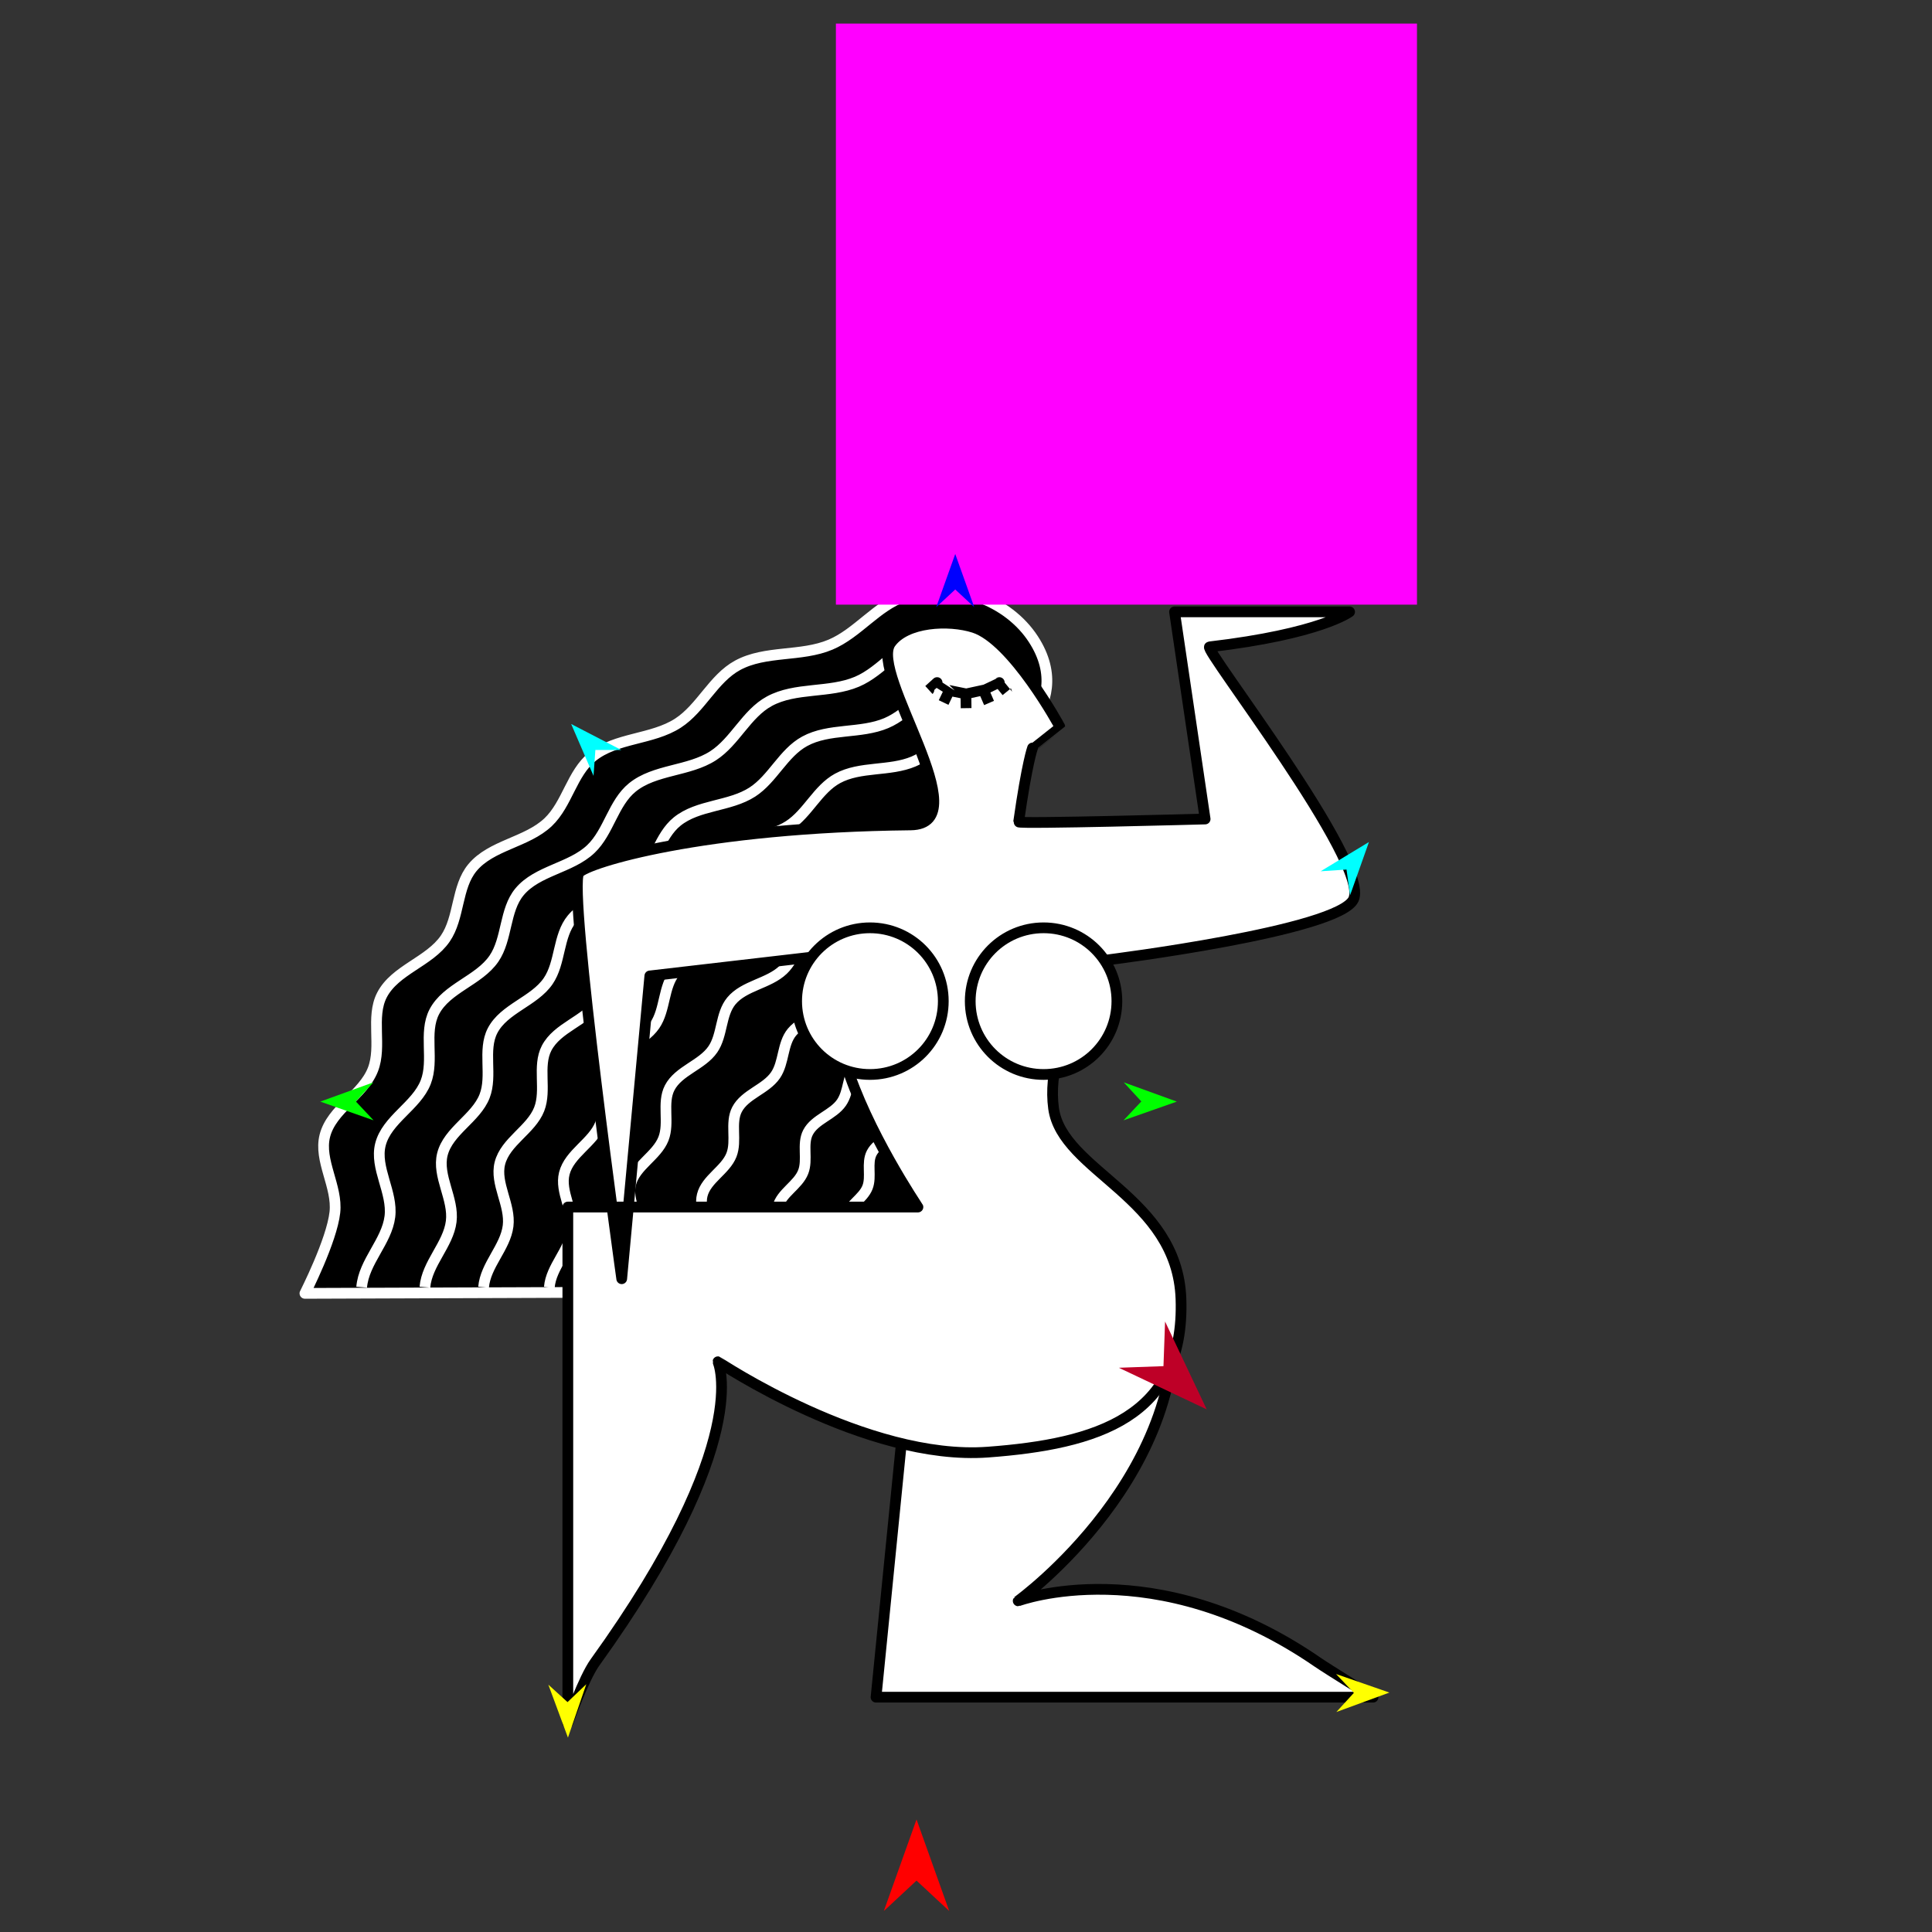 <?xml version="1.0" encoding="utf-8"?>
<!-- Generator: Moho 12.5 build 22414 -->
<!DOCTYPE svg PUBLIC "-//W3C//DTD SVG 1.1//EN" "http://www.w3.org/Graphics/SVG/1.1/DTD/svg11.dtd">
<svg version="1.1" id="Frame_0" xmlns="http://www.w3.org/2000/svg" xmlns:xlink="http://www.w3.org/1999/xlink" width="720px" height="720px">
<rect width="100%" height="100%" fill="#333333" stroke="none"/>
<g id="woman_kneel">
<g id="woman_kneel">
<path fill="#000000" fill-rule="evenodd" stroke="none" d="M 113.637 481.999 C 113.638 481.996 123.644 462.362 124.801 451.802 C 125.855 442.184 118.738 432.514 121.057 423.293 C 123.556 413.360 135.293 408.022 138.969 398.611 C 142.386 389.864 138.078 379.062 142.349 370.807 C 147.212 361.410 160.001 358.436 165.945 349.775 C 171.299 341.975 170.044 330.592 176.055 323.347 C 183.083 314.875 196.366 313.955 204.308 306.378 C 211.398 299.614 213.109 288.184 220.718 282.023 C 229.601 274.830 243.032 275.715 252.640 269.503 C 261.303 263.903 265.794 252.892 274.880 247.947 C 285.251 242.303 298.592 244.858 309.520 240.234 C 319.595 235.970 326.672 225.842 337.086 222.231 C 355.751 215.760 375.889 223.990 385.122 238.235 C 402.130 264.475 370.505 282.283 370.504 282.287 C 370.504 282.307 369.070 478.473 367.900 481.037 C 364.879 481.135 113.662 481.999 113.637 481.999 Z"/>
<path fill="none" stroke="#ffffff" stroke-width="4" stroke-linejoin="round" d="M 335.683 420.037 C 338.141 416.455 337.622 411.275 340.325 407.901 M 324.848 429.694 C 327.081 425.379 332.953 424.013 335.683 420.037 M 323.296 442.461 C 324.865 438.445 322.887 433.485 324.848 429.694 M 315.071 453.795 C 316.219 449.234 321.608 446.783 323.296 442.461 M 316.790 466.885 C 317.340 462.477 314.006 458.029 315.071 453.795 M 311.663 479.692 C 312.055 475.057 316.226 471.402 316.790 466.885 M 313.607 410.899 C 316.442 406.768 315.843 400.794 318.961 396.904 M 301.113 422.035 C 303.688 417.059 310.459 415.484 313.607 410.899 M 299.323 436.758 C 301.132 432.126 298.851 426.406 301.113 422.035 M 289.839 449.828 C 291.162 444.568 297.376 441.741 299.323 436.758 M 291.820 464.924 C 292.454 459.840 288.610 454.711 289.839 449.828 M 285.908 479.692 C 286.360 474.346 291.170 470.133 291.820 464.924 M 322.293 359.521 C 327.694 355.148 335.914 355.770 341.700 351.910 M 312.318 374.328 C 316.628 370.216 317.668 363.267 322.293 359.521 M 295.142 384.644 C 299.414 379.494 307.490 378.934 312.318 374.328 M 288.995 400.711 C 292.250 395.969 291.487 389.049 295.142 384.644 M 274.651 413.497 C 277.607 407.784 285.382 405.976 288.995 400.711 M 272.596 430.400 C 274.673 425.082 272.054 418.516 274.651 413.497 M 261.707 445.405 C 263.226 439.367 270.361 436.121 272.596 430.400 M 263.982 462.737 C 264.710 456.900 260.297 451.011 261.707 445.405 M 257.195 479.692 C 257.714 473.555 263.236 468.717 263.982 462.737 M 291.835 361.442 C 296.672 356.827 297.840 349.028 303.031 344.824 M 272.558 373.020 C 277.353 367.239 286.416 366.611 291.835 361.442 M 265.660 391.052 C 269.313 385.730 268.457 377.963 272.558 373.020 M 249.561 405.401 C 252.879 398.989 261.604 396.960 265.660 391.052 M 247.255 424.371 C 249.586 418.403 246.647 411.034 249.561 405.401 M 235.034 441.212 C 236.739 434.435 244.747 430.793 247.255 424.371 M 237.588 460.663 C 238.405 454.112 233.451 447.503 235.034 441.212 M 229.970 479.692 C 230.552 472.804 236.750 467.375 237.588 460.663 M 272.839 349.491 C 278.165 344.410 279.450 335.823 285.166 331.195 M 251.613 362.239 C 256.893 355.875 266.872 355.183 272.839 349.491 M 244.018 382.093 C 248.041 376.234 247.098 367.682 251.613 362.239 M 226.293 397.893 C 229.946 390.833 239.553 388.599 244.018 382.093 M 223.754 418.780 C 226.320 412.210 223.084 404.095 226.293 397.893 M 210.297 437.323 C 212.174 429.861 220.992 425.851 223.754 418.780 M 213.109 458.740 C 214.009 451.527 208.554 444.250 210.297 437.323 M 204.722 479.692 C 205.363 472.108 212.187 466.130 213.109 458.740 M 340.482 283.774 C 348.725 280.286 354.347 271.462 363.035 269.046 M 312.141 290.085 C 320.626 285.468 331.542 287.558 340.482 283.774 M 293.944 307.722 C 301.032 303.140 304.707 294.131 312.141 290.085 M 267.827 317.965 C 275.095 312.080 286.083 312.804 293.944 307.722 M 254.401 337.892 C 260.201 332.358 261.602 323.006 267.827 317.965 M 231.285 351.775 C 237.035 344.844 247.903 344.091 254.401 337.892 M 223.013 373.398 C 227.394 367.017 226.367 357.704 231.285 351.775 M 203.708 390.606 C 207.687 382.917 218.150 380.484 223.013 373.398 M 200.943 413.354 C 203.738 406.198 200.213 397.360 203.708 390.606 M 186.288 433.548 C 188.332 425.422 197.935 421.054 200.943 413.354 M 189.350 456.873 C 190.330 449.018 184.390 441.093 186.288 433.548 M 180.216 479.692 C 180.914 471.432 188.346 464.921 189.350 456.873 M 330.314 269.476 C 339.159 265.732 345.192 256.264 354.514 253.672 M 299.904 276.247 C 309.009 271.292 320.721 273.535 330.314 269.476 M 280.379 295.171 C 287.984 290.255 291.928 280.588 299.904 276.247 M 252.356 306.162 C 260.155 299.847 271.945 300.624 280.379 295.171 M 237.950 327.543 C 244.175 321.605 245.677 311.570 252.356 306.162 M 213.147 342.439 C 219.317 335.002 230.978 334.194 237.950 327.543 M 204.272 365.641 C 208.972 358.793 207.871 348.800 213.147 342.439 M 183.558 384.104 C 187.827 375.854 199.053 373.243 204.272 365.641 M 180.591 408.512 C 183.590 400.834 179.808 391.351 183.558 384.104 M 164.866 430.181 C 167.059 421.461 177.363 416.775 180.591 408.512 M 168.152 455.208 C 169.204 446.779 162.830 438.276 164.866 430.181 M 158.351 479.692 C 159.101 470.829 167.075 463.843 168.152 455.208 M 319.352 254.061 C 328.846 250.043 335.321 239.881 345.327 237.098 M 286.714 261.329 C 296.485 256.011 309.056 258.419 319.352 254.061 M 265.757 281.641 C 273.920 276.364 278.152 265.989 286.714 261.329 M 235.679 293.438 C 244.049 286.660 256.704 287.493 265.757 281.641 M 220.217 316.386 C 226.897 310.013 228.510 299.243 235.679 293.438 M 193.595 332.375 C 200.217 324.393 212.733 323.525 220.217 316.386 M 184.069 357.277 C 189.113 349.928 187.931 339.202 193.595 332.375 M 161.836 377.095 C 166.418 368.240 178.467 365.437 184.069 357.277 M 158.651 403.293 C 161.870 395.052 157.811 384.873 161.836 377.095 M 141.773 426.550 C 144.128 417.191 155.187 412.161 158.651 403.293 M 145.300 453.413 C 146.429 444.366 139.588 435.239 141.773 426.550 M 134.781 479.692 C 135.585 470.180 144.144 462.681 145.300 453.413 M 367.900 481.037 C 364.879 481.135 113.662 481.999 113.637 481.999 C 113.638 481.996 123.644 462.362 124.801 451.802 C 125.855 442.184 118.738 432.514 121.057 423.293 C 123.556 413.360 135.293 408.022 138.969 398.611 C 142.386 389.864 138.078 379.062 142.349 370.807 C 147.212 361.410 160.001 358.436 165.945 349.775 C 171.299 341.975 170.044 330.592 176.055 323.347 C 183.083 314.875 196.366 313.955 204.308 306.378 C 211.398 299.614 213.109 288.184 220.718 282.023 C 229.601 274.830 243.032 275.715 252.640 269.503 C 261.303 263.903 265.794 252.892 274.880 247.947 C 285.251 242.303 298.592 244.858 309.520 240.234 C 319.595 235.970 326.672 225.842 337.086 222.231 C 355.751 215.760 375.889 223.990 385.122 238.235 C 402.130 264.475 370.505 282.283 370.504 282.287 C 370.504 282.307 369.070 478.473 367.900 481.037 "/>
<path fill="#ffffff" fill-rule="evenodd" stroke="#000000" stroke-width="4" stroke-linejoin="round" d="M 342.088 475.922 C 342.086 475.938 326.473 632.474 326.472 632.490 C 326.490 632.490 511.684 632.490 511.703 632.490 C 511.701 632.488 494.801 622.034 491.039 619.443 C 430.309 577.608 379.461 596.597 379.449 596.595 C 379.455 596.583 446.063 548.417 436.731 481.127 C 396.765 412.996 342.097 475.923 342.088 475.922 Z"/>
<path fill="#ffffff" fill-rule="evenodd" stroke="#000000" stroke-width="4" stroke-linejoin="round" d="M 215.767 325.261 C 211.422 330.745 231.691 476.529 231.693 476.544 C 231.694 476.533 242.170 363.713 242.171 363.702 C 242.178 363.701 309.583 355.860 309.590 355.860 C 309.591 355.864 309.991 379.099 315.182 396.179 C 322.834 421.362 342.085 449.822 342.088 449.828 C 342.075 449.828 211.628 449.828 211.615 449.828 C 211.615 449.847 211.615 642.036 211.615 642.055 C 211.616 642.053 217.443 625.488 221.751 619.506 C 281.211 536.931 267.546 507.496 267.550 507.485 C 267.560 507.488 322.865 544.531 368.182 541.159 C 408.737 538.140 441.620 528.182 440.112 484.102 C 438.806 445.969 395.813 436.597 392.631 413.016 C 389.059 386.547 412.732 357.724 412.734 357.719 C 412.743 357.716 499.093 346.991 504.446 335.107 C 510.582 321.484 448.117 241.380 450.761 241.070 C 492.172 236.230 502.945 228.024 502.950 228.023 C 502.943 228.023 437.720 228.023 437.713 228.023 C 437.714 228.031 449.116 305.212 449.117 305.220 C 449.110 305.220 379.502 307.126 379.618 306.307 C 382.770 284.095 384.794 278.756 384.795 278.753 C 384.796 278.753 394.924 270.731 394.925 270.730 C 394.921 270.726 377.502 238.528 362.995 233.858 C 353.578 230.827 337.602 231.627 331.876 239.694 C 323.737 251.159 365.362 307.138 339.346 307.422 C 261.449 308.274 218.696 321.565 215.767 325.261 Z"/>
<path fill="#ffffff" fill-rule="evenodd" stroke="#000000" stroke-width="4" stroke-linejoin="round" d="M 324.211 345.770 C 339.337 345.770 351.539 357.972 351.539 373.098 C 351.539 388.224 339.337 400.426 324.211 400.426 C 309.085 400.426 296.883 388.224 296.883 373.098 C 296.883 357.972 309.085 345.770 324.211 345.770 Z"/>
<path fill="#ffffff" fill-rule="evenodd" stroke="#000000" stroke-width="4" stroke-linejoin="round" d="M 388.905 345.770 C 404.031 345.770 416.233 357.972 416.233 373.098 C 416.233 388.224 404.031 400.426 388.905 400.426 C 373.779 400.426 361.577 388.224 361.577 373.098 C 361.577 357.972 373.780 345.770 388.905 345.770 Z"/>
<path fill="none" stroke="#000000" stroke-width="4" stroke-linejoin="round" d="M 353.805 257.328 C 353.088 258.824 352.372 260.319 351.656 261.814 M 359.967 258.584 C 359.992 260.359 360.016 262.134 360.040 263.910 M 366.516 257.167 C 367.206 258.770 367.896 260.372 368.586 261.975 M 346.174 257.138 C 347.192 256.215 349.230 254.369 349.230 254.368 C 349.230 254.369 353.804 257.328 353.805 257.328 C 353.805 257.328 359.967 258.584 359.967 258.584 C 359.968 258.584 366.515 257.167 366.516 257.167 C 366.517 257.167 372.409 254.369 372.410 254.368 C 372.410 254.369 374.268 256.645 375.197 257.783 "/>
</g>
<g id="specs_2">
<path fill="#ff00ff" fill-rule="evenodd" stroke="none" d="M 311.520 225.338 C 311.541 225.338 528.042 225.338 528.064 225.338 C 528.064 225.316 528.064 8.815 528.064 8.794 C 528.042 8.794 311.541 8.794 311.520 8.794 C 311.520 8.815 311.520 225.316 311.520 225.338 Z"/>
<path fill="#ff0000" fill-rule="evenodd" stroke="none" d="M 341.561 678.060 C 341.563 678.063 353.744 712.173 353.746 712.176 C 353.744 712.175 341.563 700.841 341.561 700.839 C 341.560 700.841 329.378 712.175 329.377 712.176 C 329.378 712.173 341.560 678.063 341.561 678.060 Z"/>
<path fill="#0000ff" fill-rule="evenodd" stroke="none" d="M 355.992 206.444 C 355.993 206.446 363.069 226.260 363.070 226.262 C 363.069 226.261 355.993 219.677 355.992 219.677 C 355.991 219.677 348.915 226.261 348.915 226.262 C 348.915 226.260 355.991 206.446 355.992 206.444 Z"/>
<path fill="#00ff00" fill-rule="evenodd" stroke="none" d="M 119.366 410.535 C 119.368 410.534 139.145 403.357 139.147 403.357 C 139.147 403.357 132.599 410.467 132.598 410.468 C 132.599 410.469 139.218 417.511 139.219 417.512 C 139.217 417.511 119.368 410.535 119.366 410.535 Z"/>
<path fill="#ffff00" fill-rule="evenodd" stroke="none" d="M 211.657 647.553 C 211.657 647.551 204.347 627.823 204.346 627.821 C 204.347 627.821 211.500 634.321 211.501 634.322 C 211.502 634.321 218.500 627.654 218.500 627.654 C 218.500 627.656 211.658 647.551 211.657 647.553 Z"/>
<path fill="#ffff00" fill-rule="evenodd" stroke="none" d="M 517.782 630.772 C 517.780 630.772 497.909 623.859 497.907 623.858 C 497.907 623.859 504.549 630.881 504.550 630.881 C 504.549 630.882 498.024 638.013 498.024 638.013 C 498.026 638.013 517.780 630.773 517.782 630.772 Z"/>
<path fill="#00ff00" fill-rule="evenodd" stroke="none" d="M 438.567 410.535 C 438.566 410.534 418.788 403.357 418.786 403.357 C 418.786 403.357 425.335 410.467 425.335 410.468 C 425.335 410.469 418.715 417.511 418.714 417.512 C 418.716 417.511 438.566 410.535 438.567 410.535 Z"/>
<path fill="#00ffff" fill-rule="evenodd" stroke="none" d="M 510.162 313.801 C 510.161 313.803 503.138 333.635 503.137 333.637 C 503.137 333.636 501.807 324.063 501.807 324.062 C 501.806 324.062 492.161 324.699 492.160 324.699 C 492.162 324.698 510.160 313.802 510.162 313.801 Z"/>
<path fill="#00ffff" fill-rule="evenodd" stroke="none" d="M 212.859 269.817 C 212.860 269.819 221.190 289.139 221.191 289.141 C 221.191 289.140 221.880 279.499 221.880 279.498 C 221.881 279.498 231.546 279.491 231.547 279.491 C 231.545 279.490 212.861 269.818 212.859 269.817 Z"/>
<path fill="#be0027" fill-rule="evenodd" stroke="none" d="M 449.699 525.232 C 449.697 525.229 434.192 492.496 434.190 492.493 C 434.190 492.494 433.591 509.123 433.591 509.125 C 433.590 509.125 416.961 509.724 416.959 509.724 C 416.963 509.725 449.696 525.231 449.699 525.232 Z"/>
</g>
</g>
</svg>
